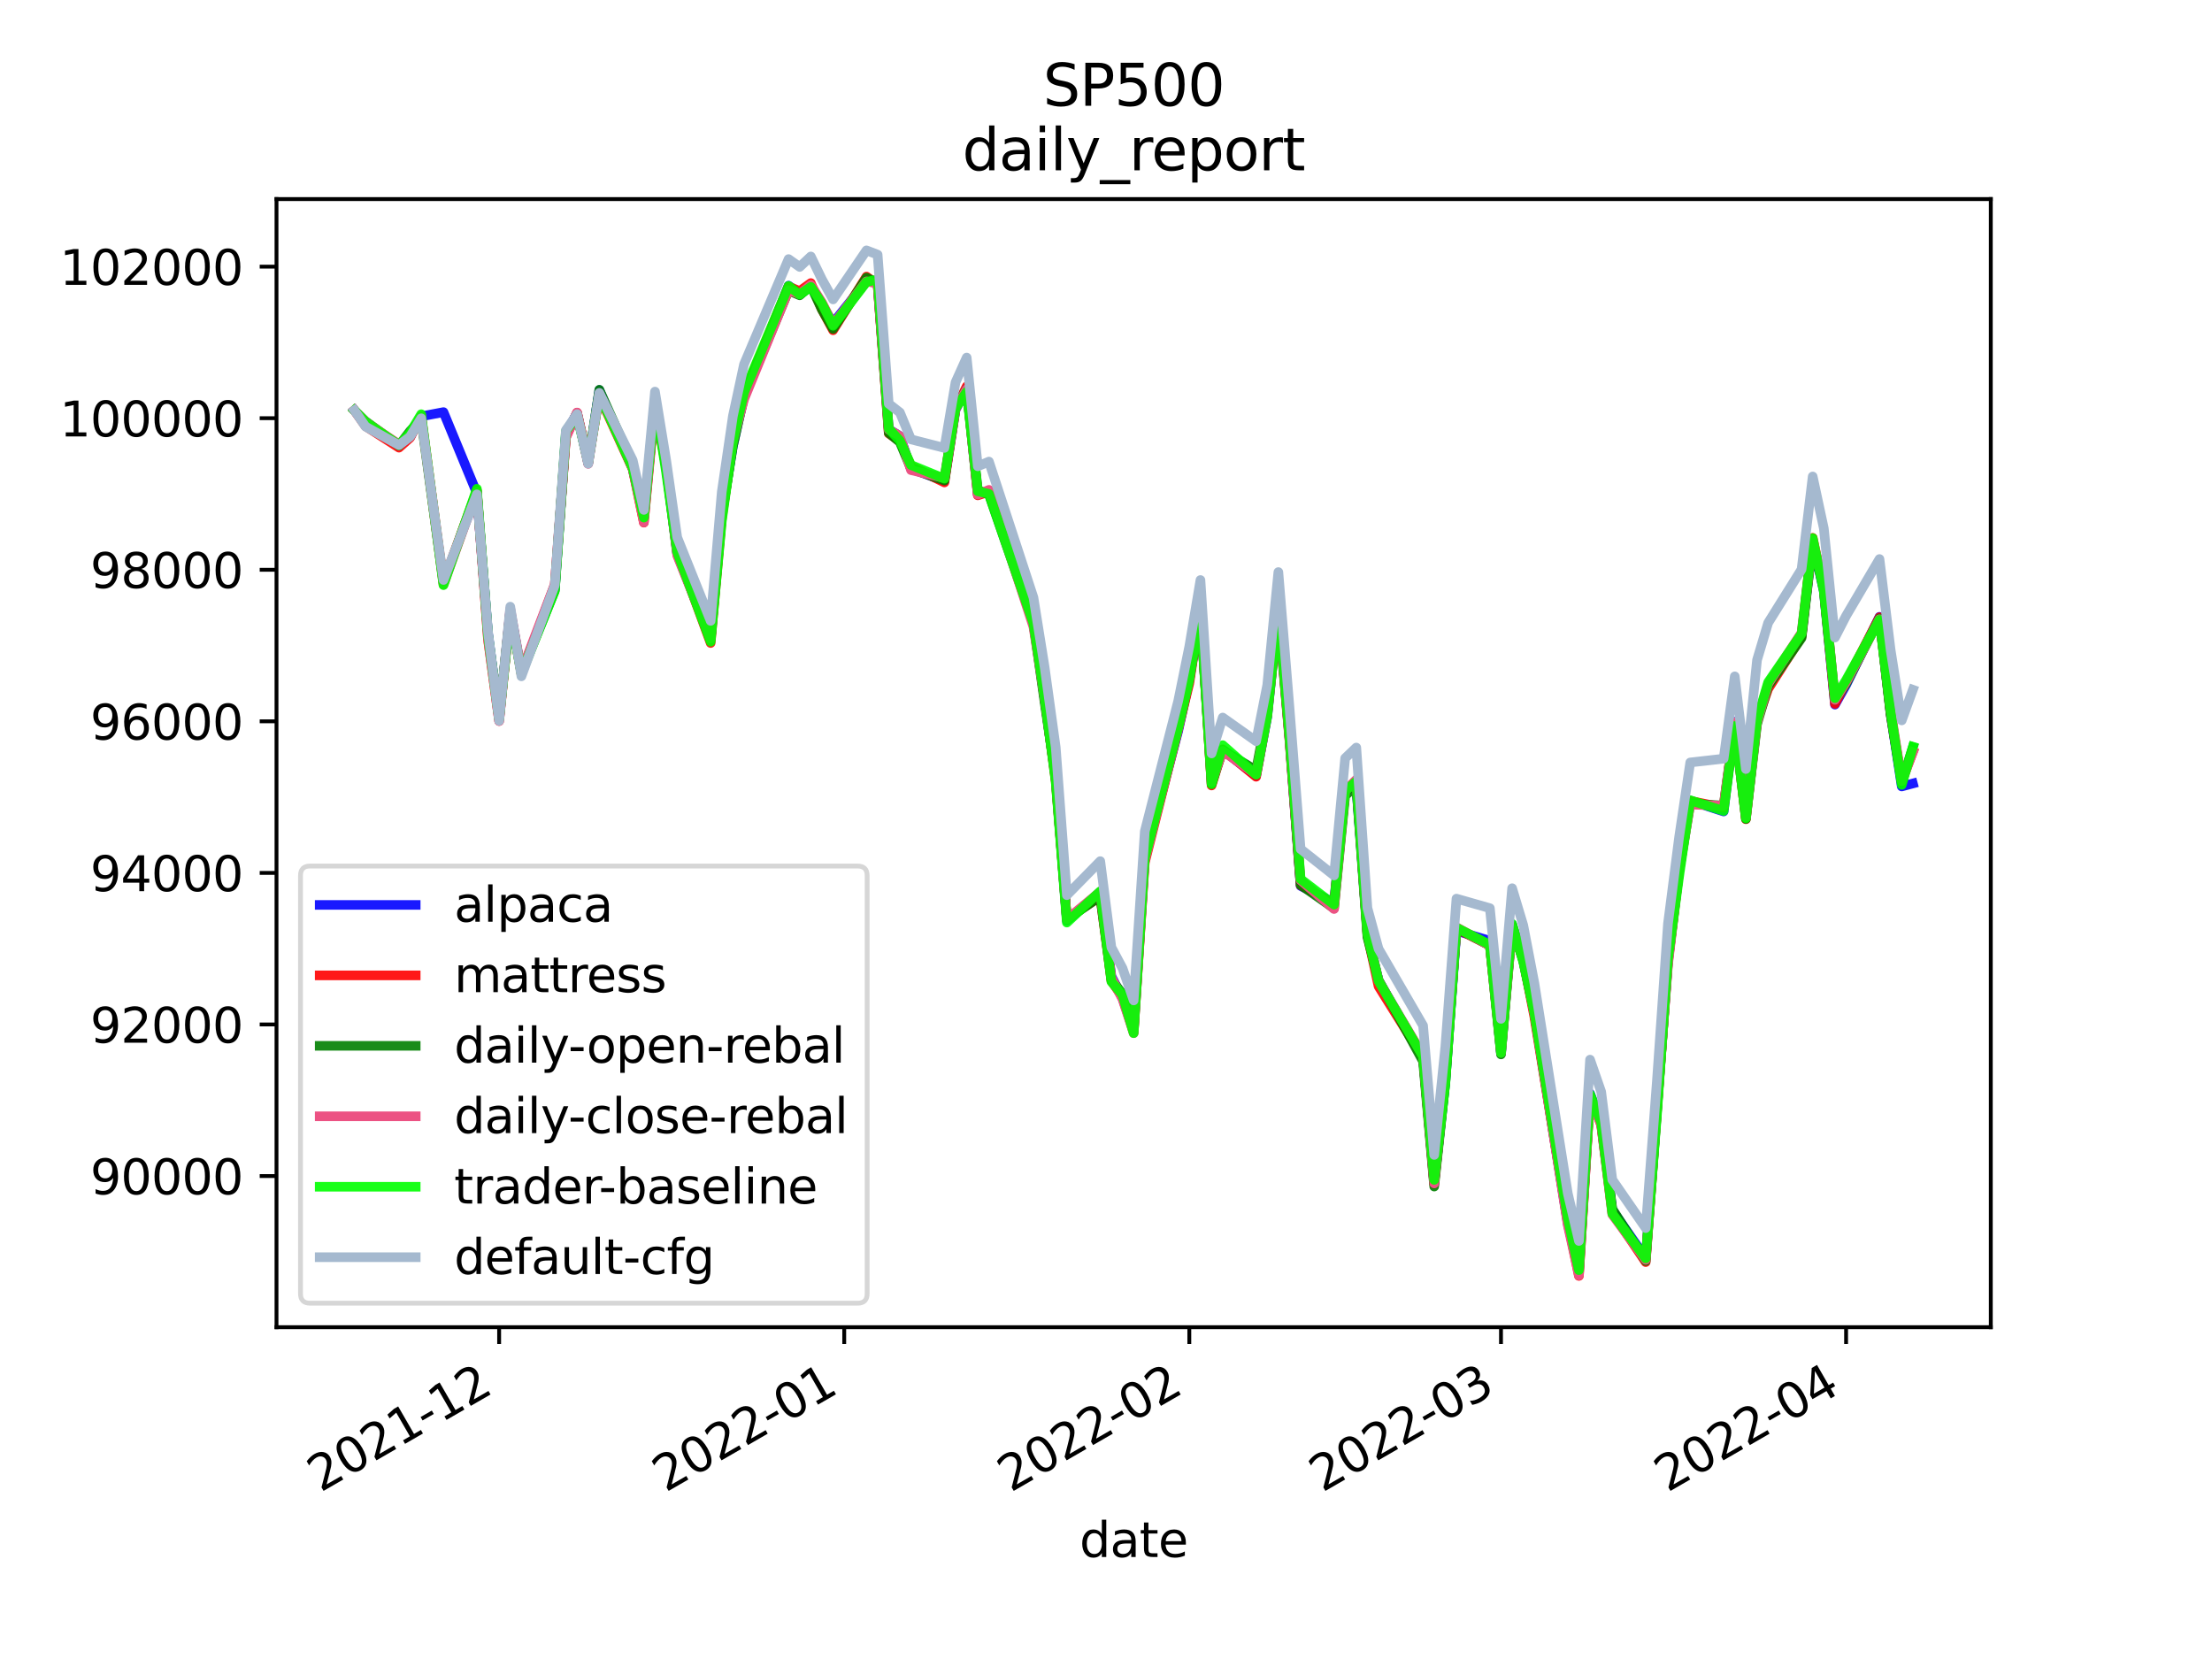 <?xml version="1.0" encoding="utf-8" standalone="no"?>
<!DOCTYPE svg PUBLIC "-//W3C//DTD SVG 1.1//EN"
  "http://www.w3.org/Graphics/SVG/1.1/DTD/svg11.dtd">
<svg height="345.6pt" version="1.1" viewBox="0 0 460.8 345.6" width="460.8pt" xmlns="http://www.w3.org/2000/svg" xmlns:xlink="http://www.w3.org/1999/xlink">
 <defs>
  <style type="text/css">*{stroke-linecap:butt;stroke-linejoin:round;}</style>
 </defs>
 <g id="figure_1">
  <g id="patch_1">
   <path d="M 0 345.6 
L 460.8 345.6 
L 460.8 0 
L 0 0 
z
" style="fill:#ffffff;"/>
  </g>
  <g id="axes_1">
   <g id="patch_2">
    <path d="M 57.6 276.48 
L 414.72 276.48 
L 414.72 41.472 
L 57.6 41.472 
z
" style="fill:#ffffff;"/>
   </g>
   <g id="matplotlib.axis_1">
    <g id="xtick_1">
     <g id="line2d_1">
      <defs>
       <path d="M 0 0 
L 0 3.5 
" id="m5b48dce026" style="stroke:#000000;stroke-width:0.8;"/>
      </defs>
      <g>
       <use style="stroke:#000000;stroke-width:0.8;" x="103.979" xlink:href="#m5b48dce026" y="276.48"/>
      </g>
     </g>
     <g id="text_1">
      <!-- 2021-12 -->
      <g transform="translate(66.754 310.952)rotate(-30)scale(0.1 -0.1)">
       <defs>
        <path d="M 1228 531 
L 3431 531 
L 3431 0 
L 469 0 
L 469 531 
Q 828 903 1448 1529 
Q 2069 2156 2228 2338 
Q 2531 2678 2651 2914 
Q 2772 3150 2772 3378 
Q 2772 3750 2511 3984 
Q 2250 4219 1831 4219 
Q 1534 4219 1204 4116 
Q 875 4013 500 3803 
L 500 4441 
Q 881 4594 1212 4672 
Q 1544 4750 1819 4750 
Q 2544 4750 2975 4387 
Q 3406 4025 3406 3419 
Q 3406 3131 3298 2873 
Q 3191 2616 2906 2266 
Q 2828 2175 2409 1742 
Q 1991 1309 1228 531 
z
" id="DejaVuSans-32" transform="scale(0.016)"/>
        <path d="M 2034 4250 
Q 1547 4250 1301 3770 
Q 1056 3291 1056 2328 
Q 1056 1369 1301 889 
Q 1547 409 2034 409 
Q 2525 409 2770 889 
Q 3016 1369 3016 2328 
Q 3016 3291 2770 3770 
Q 2525 4250 2034 4250 
z
M 2034 4750 
Q 2819 4750 3233 4129 
Q 3647 3509 3647 2328 
Q 3647 1150 3233 529 
Q 2819 -91 2034 -91 
Q 1250 -91 836 529 
Q 422 1150 422 2328 
Q 422 3509 836 4129 
Q 1250 4750 2034 4750 
z
" id="DejaVuSans-30" transform="scale(0.016)"/>
        <path d="M 794 531 
L 1825 531 
L 1825 4091 
L 703 3866 
L 703 4441 
L 1819 4666 
L 2450 4666 
L 2450 531 
L 3481 531 
L 3481 0 
L 794 0 
L 794 531 
z
" id="DejaVuSans-31" transform="scale(0.016)"/>
        <path d="M 313 2009 
L 1997 2009 
L 1997 1497 
L 313 1497 
L 313 2009 
z
" id="DejaVuSans-2d" transform="scale(0.016)"/>
       </defs>
       <use xlink:href="#DejaVuSans-32"/>
       <use x="63.623" xlink:href="#DejaVuSans-30"/>
       <use x="127.246" xlink:href="#DejaVuSans-32"/>
       <use x="190.869" xlink:href="#DejaVuSans-31"/>
       <use x="254.492" xlink:href="#DejaVuSans-2d"/>
       <use x="290.576" xlink:href="#DejaVuSans-31"/>
       <use x="354.199" xlink:href="#DejaVuSans-32"/>
      </g>
     </g>
    </g>
    <g id="xtick_2">
     <g id="line2d_2">
      <g>
       <use style="stroke:#000000;stroke-width:0.8;" x="175.867" xlink:href="#m5b48dce026" y="276.48"/>
      </g>
     </g>
     <g id="text_2">
      <!-- 2022-01 -->
      <g transform="translate(138.642 310.952)rotate(-30)scale(0.1 -0.1)">
       <use xlink:href="#DejaVuSans-32"/>
       <use x="63.623" xlink:href="#DejaVuSans-30"/>
       <use x="127.246" xlink:href="#DejaVuSans-32"/>
       <use x="190.869" xlink:href="#DejaVuSans-32"/>
       <use x="254.492" xlink:href="#DejaVuSans-2d"/>
       <use x="290.576" xlink:href="#DejaVuSans-30"/>
       <use x="354.199" xlink:href="#DejaVuSans-31"/>
      </g>
     </g>
    </g>
    <g id="xtick_3">
     <g id="line2d_3">
      <g>
       <use style="stroke:#000000;stroke-width:0.8;" x="247.755" xlink:href="#m5b48dce026" y="276.48"/>
      </g>
     </g>
     <g id="text_3">
      <!-- 2022-02 -->
      <g transform="translate(210.53 310.952)rotate(-30)scale(0.1 -0.1)">
       <use xlink:href="#DejaVuSans-32"/>
       <use x="63.623" xlink:href="#DejaVuSans-30"/>
       <use x="127.246" xlink:href="#DejaVuSans-32"/>
       <use x="190.869" xlink:href="#DejaVuSans-32"/>
       <use x="254.492" xlink:href="#DejaVuSans-2d"/>
       <use x="290.576" xlink:href="#DejaVuSans-30"/>
       <use x="354.199" xlink:href="#DejaVuSans-32"/>
      </g>
     </g>
    </g>
    <g id="xtick_4">
     <g id="line2d_4">
      <g>
       <use style="stroke:#000000;stroke-width:0.8;" x="312.686" xlink:href="#m5b48dce026" y="276.48"/>
      </g>
     </g>
     <g id="text_4">
      <!-- 2022-03 -->
      <g transform="translate(275.461 310.952)rotate(-30)scale(0.1 -0.1)">
       <defs>
        <path d="M 2597 2516 
Q 3050 2419 3304 2112 
Q 3559 1806 3559 1356 
Q 3559 666 3084 287 
Q 2609 -91 1734 -91 
Q 1441 -91 1130 -33 
Q 819 25 488 141 
L 488 750 
Q 750 597 1062 519 
Q 1375 441 1716 441 
Q 2309 441 2620 675 
Q 2931 909 2931 1356 
Q 2931 1769 2642 2001 
Q 2353 2234 1838 2234 
L 1294 2234 
L 1294 2753 
L 1863 2753 
Q 2328 2753 2575 2939 
Q 2822 3125 2822 3475 
Q 2822 3834 2567 4026 
Q 2313 4219 1838 4219 
Q 1578 4219 1281 4162 
Q 984 4106 628 3988 
L 628 4550 
Q 988 4650 1302 4700 
Q 1616 4750 1894 4750 
Q 2613 4750 3031 4423 
Q 3450 4097 3450 3541 
Q 3450 3153 3228 2886 
Q 3006 2619 2597 2516 
z
" id="DejaVuSans-33" transform="scale(0.016)"/>
       </defs>
       <use xlink:href="#DejaVuSans-32"/>
       <use x="63.623" xlink:href="#DejaVuSans-30"/>
       <use x="127.246" xlink:href="#DejaVuSans-32"/>
       <use x="190.869" xlink:href="#DejaVuSans-32"/>
       <use x="254.492" xlink:href="#DejaVuSans-2d"/>
       <use x="290.576" xlink:href="#DejaVuSans-30"/>
       <use x="354.199" xlink:href="#DejaVuSans-33"/>
      </g>
     </g>
    </g>
    <g id="xtick_5">
     <g id="line2d_5">
      <g>
       <use style="stroke:#000000;stroke-width:0.8;" x="384.574" xlink:href="#m5b48dce026" y="276.48"/>
      </g>
     </g>
     <g id="text_5">
      <!-- 2022-04 -->
      <g transform="translate(347.349 310.952)rotate(-30)scale(0.1 -0.1)">
       <defs>
        <path d="M 2419 4116 
L 825 1625 
L 2419 1625 
L 2419 4116 
z
M 2253 4666 
L 3047 4666 
L 3047 1625 
L 3713 1625 
L 3713 1100 
L 3047 1100 
L 3047 0 
L 2419 0 
L 2419 1100 
L 313 1100 
L 313 1709 
L 2253 4666 
z
" id="DejaVuSans-34" transform="scale(0.016)"/>
       </defs>
       <use xlink:href="#DejaVuSans-32"/>
       <use x="63.623" xlink:href="#DejaVuSans-30"/>
       <use x="127.246" xlink:href="#DejaVuSans-32"/>
       <use x="190.869" xlink:href="#DejaVuSans-32"/>
       <use x="254.492" xlink:href="#DejaVuSans-2d"/>
       <use x="290.576" xlink:href="#DejaVuSans-30"/>
       <use x="354.199" xlink:href="#DejaVuSans-34"/>
      </g>
     </g>
    </g>
    <g id="text_6">
     <!-- date -->
     <g transform="translate(224.885 324.351)scale(0.1 -0.1)">
      <defs>
       <path d="M 2906 2969 
L 2906 4863 
L 3481 4863 
L 3481 0 
L 2906 0 
L 2906 525 
Q 2725 213 2448 61 
Q 2172 -91 1784 -91 
Q 1150 -91 751 415 
Q 353 922 353 1747 
Q 353 2572 751 3078 
Q 1150 3584 1784 3584 
Q 2172 3584 2448 3432 
Q 2725 3281 2906 2969 
z
M 947 1747 
Q 947 1113 1208 752 
Q 1469 391 1925 391 
Q 2381 391 2643 752 
Q 2906 1113 2906 1747 
Q 2906 2381 2643 2742 
Q 2381 3103 1925 3103 
Q 1469 3103 1208 2742 
Q 947 2381 947 1747 
z
" id="DejaVuSans-64" transform="scale(0.016)"/>
       <path d="M 2194 1759 
Q 1497 1759 1228 1600 
Q 959 1441 959 1056 
Q 959 750 1161 570 
Q 1363 391 1709 391 
Q 2188 391 2477 730 
Q 2766 1069 2766 1631 
L 2766 1759 
L 2194 1759 
z
M 3341 1997 
L 3341 0 
L 2766 0 
L 2766 531 
Q 2569 213 2275 61 
Q 1981 -91 1556 -91 
Q 1019 -91 701 211 
Q 384 513 384 1019 
Q 384 1609 779 1909 
Q 1175 2209 1959 2209 
L 2766 2209 
L 2766 2266 
Q 2766 2663 2505 2880 
Q 2244 3097 1772 3097 
Q 1472 3097 1187 3025 
Q 903 2953 641 2809 
L 641 3341 
Q 956 3463 1253 3523 
Q 1550 3584 1831 3584 
Q 2591 3584 2966 3190 
Q 3341 2797 3341 1997 
z
" id="DejaVuSans-61" transform="scale(0.016)"/>
       <path d="M 1172 4494 
L 1172 3500 
L 2356 3500 
L 2356 3053 
L 1172 3053 
L 1172 1153 
Q 1172 725 1289 603 
Q 1406 481 1766 481 
L 2356 481 
L 2356 0 
L 1766 0 
Q 1100 0 847 248 
Q 594 497 594 1153 
L 594 3053 
L 172 3053 
L 172 3500 
L 594 3500 
L 594 4494 
L 1172 4494 
z
" id="DejaVuSans-74" transform="scale(0.016)"/>
       <path d="M 3597 1894 
L 3597 1613 
L 953 1613 
Q 991 1019 1311 708 
Q 1631 397 2203 397 
Q 2534 397 2845 478 
Q 3156 559 3463 722 
L 3463 178 
Q 3153 47 2828 -22 
Q 2503 -91 2169 -91 
Q 1331 -91 842 396 
Q 353 884 353 1716 
Q 353 2575 817 3079 
Q 1281 3584 2069 3584 
Q 2775 3584 3186 3129 
Q 3597 2675 3597 1894 
z
M 3022 2063 
Q 3016 2534 2758 2815 
Q 2500 3097 2075 3097 
Q 1594 3097 1305 2825 
Q 1016 2553 972 2059 
L 3022 2063 
z
" id="DejaVuSans-65" transform="scale(0.016)"/>
      </defs>
      <use xlink:href="#DejaVuSans-64"/>
      <use x="63.477" xlink:href="#DejaVuSans-61"/>
      <use x="124.756" xlink:href="#DejaVuSans-74"/>
      <use x="163.965" xlink:href="#DejaVuSans-65"/>
     </g>
    </g>
   </g>
   <g id="matplotlib.axis_2">
    <g id="ytick_1">
     <g id="line2d_6">
      <defs>
       <path d="M 0 0 
L -3.5 0 
" id="m7927d4602d" style="stroke:#000000;stroke-width:0.8;"/>
      </defs>
      <g>
       <use style="stroke:#000000;stroke-width:0.8;" x="57.6" xlink:href="#m7927d4602d" y="244.99"/>
      </g>
     </g>
     <g id="text_7">
      <!-- 90000 -->
      <g transform="translate(18.788 248.79)scale(0.1 -0.1)">
       <defs>
        <path d="M 703 97 
L 703 672 
Q 941 559 1184 500 
Q 1428 441 1663 441 
Q 2288 441 2617 861 
Q 2947 1281 2994 2138 
Q 2813 1869 2534 1725 
Q 2256 1581 1919 1581 
Q 1219 1581 811 2004 
Q 403 2428 403 3163 
Q 403 3881 828 4315 
Q 1253 4750 1959 4750 
Q 2769 4750 3195 4129 
Q 3622 3509 3622 2328 
Q 3622 1225 3098 567 
Q 2575 -91 1691 -91 
Q 1453 -91 1209 -44 
Q 966 3 703 97 
z
M 1959 2075 
Q 2384 2075 2632 2365 
Q 2881 2656 2881 3163 
Q 2881 3666 2632 3958 
Q 2384 4250 1959 4250 
Q 1534 4250 1286 3958 
Q 1038 3666 1038 3163 
Q 1038 2656 1286 2365 
Q 1534 2075 1959 2075 
z
" id="DejaVuSans-39" transform="scale(0.016)"/>
       </defs>
       <use xlink:href="#DejaVuSans-39"/>
       <use x="63.623" xlink:href="#DejaVuSans-30"/>
       <use x="127.246" xlink:href="#DejaVuSans-30"/>
       <use x="190.869" xlink:href="#DejaVuSans-30"/>
       <use x="254.492" xlink:href="#DejaVuSans-30"/>
      </g>
     </g>
    </g>
    <g id="ytick_2">
     <g id="line2d_7">
      <g>
       <use style="stroke:#000000;stroke-width:0.8;" x="57.6" xlink:href="#m7927d4602d" y="213.416"/>
      </g>
     </g>
     <g id="text_8">
      <!-- 92000 -->
      <g transform="translate(18.788 217.215)scale(0.1 -0.1)">
       <use xlink:href="#DejaVuSans-39"/>
       <use x="63.623" xlink:href="#DejaVuSans-32"/>
       <use x="127.246" xlink:href="#DejaVuSans-30"/>
       <use x="190.869" xlink:href="#DejaVuSans-30"/>
       <use x="254.492" xlink:href="#DejaVuSans-30"/>
      </g>
     </g>
    </g>
    <g id="ytick_3">
     <g id="line2d_8">
      <g>
       <use style="stroke:#000000;stroke-width:0.8;" x="57.6" xlink:href="#m7927d4602d" y="181.842"/>
      </g>
     </g>
     <g id="text_9">
      <!-- 94000 -->
      <g transform="translate(18.788 185.641)scale(0.1 -0.1)">
       <use xlink:href="#DejaVuSans-39"/>
       <use x="63.623" xlink:href="#DejaVuSans-34"/>
       <use x="127.246" xlink:href="#DejaVuSans-30"/>
       <use x="190.869" xlink:href="#DejaVuSans-30"/>
       <use x="254.492" xlink:href="#DejaVuSans-30"/>
      </g>
     </g>
    </g>
    <g id="ytick_4">
     <g id="line2d_9">
      <g>
       <use style="stroke:#000000;stroke-width:0.8;" x="57.6" xlink:href="#m7927d4602d" y="150.268"/>
      </g>
     </g>
     <g id="text_10">
      <!-- 96000 -->
      <g transform="translate(18.788 154.067)scale(0.1 -0.1)">
       <defs>
        <path d="M 2113 2584 
Q 1688 2584 1439 2293 
Q 1191 2003 1191 1497 
Q 1191 994 1439 701 
Q 1688 409 2113 409 
Q 2538 409 2786 701 
Q 3034 994 3034 1497 
Q 3034 2003 2786 2293 
Q 2538 2584 2113 2584 
z
M 3366 4563 
L 3366 3988 
Q 3128 4100 2886 4159 
Q 2644 4219 2406 4219 
Q 1781 4219 1451 3797 
Q 1122 3375 1075 2522 
Q 1259 2794 1537 2939 
Q 1816 3084 2150 3084 
Q 2853 3084 3261 2657 
Q 3669 2231 3669 1497 
Q 3669 778 3244 343 
Q 2819 -91 2113 -91 
Q 1303 -91 875 529 
Q 447 1150 447 2328 
Q 447 3434 972 4092 
Q 1497 4750 2381 4750 
Q 2619 4750 2861 4703 
Q 3103 4656 3366 4563 
z
" id="DejaVuSans-36" transform="scale(0.016)"/>
       </defs>
       <use xlink:href="#DejaVuSans-39"/>
       <use x="63.623" xlink:href="#DejaVuSans-36"/>
       <use x="127.246" xlink:href="#DejaVuSans-30"/>
       <use x="190.869" xlink:href="#DejaVuSans-30"/>
       <use x="254.492" xlink:href="#DejaVuSans-30"/>
      </g>
     </g>
    </g>
    <g id="ytick_5">
     <g id="line2d_10">
      <g>
       <use style="stroke:#000000;stroke-width:0.8;" x="57.6" xlink:href="#m7927d4602d" y="118.693"/>
      </g>
     </g>
     <g id="text_11">
      <!-- 98000 -->
      <g transform="translate(18.788 122.493)scale(0.1 -0.1)">
       <defs>
        <path d="M 2034 2216 
Q 1584 2216 1326 1975 
Q 1069 1734 1069 1313 
Q 1069 891 1326 650 
Q 1584 409 2034 409 
Q 2484 409 2743 651 
Q 3003 894 3003 1313 
Q 3003 1734 2745 1975 
Q 2488 2216 2034 2216 
z
M 1403 2484 
Q 997 2584 770 2862 
Q 544 3141 544 3541 
Q 544 4100 942 4425 
Q 1341 4750 2034 4750 
Q 2731 4750 3128 4425 
Q 3525 4100 3525 3541 
Q 3525 3141 3298 2862 
Q 3072 2584 2669 2484 
Q 3125 2378 3379 2068 
Q 3634 1759 3634 1313 
Q 3634 634 3220 271 
Q 2806 -91 2034 -91 
Q 1263 -91 848 271 
Q 434 634 434 1313 
Q 434 1759 690 2068 
Q 947 2378 1403 2484 
z
M 1172 3481 
Q 1172 3119 1398 2916 
Q 1625 2713 2034 2713 
Q 2441 2713 2670 2916 
Q 2900 3119 2900 3481 
Q 2900 3844 2670 4047 
Q 2441 4250 2034 4250 
Q 1625 4250 1398 4047 
Q 1172 3844 1172 3481 
z
" id="DejaVuSans-38" transform="scale(0.016)"/>
       </defs>
       <use xlink:href="#DejaVuSans-39"/>
       <use x="63.623" xlink:href="#DejaVuSans-38"/>
       <use x="127.246" xlink:href="#DejaVuSans-30"/>
       <use x="190.869" xlink:href="#DejaVuSans-30"/>
       <use x="254.492" xlink:href="#DejaVuSans-30"/>
      </g>
     </g>
    </g>
    <g id="ytick_6">
     <g id="line2d_11">
      <g>
       <use style="stroke:#000000;stroke-width:0.8;" x="57.6" xlink:href="#m7927d4602d" y="87.119"/>
      </g>
     </g>
     <g id="text_12">
      <!-- 100000 -->
      <g transform="translate(12.425 90.919)scale(0.1 -0.1)">
       <use xlink:href="#DejaVuSans-31"/>
       <use x="63.623" xlink:href="#DejaVuSans-30"/>
       <use x="127.246" xlink:href="#DejaVuSans-30"/>
       <use x="190.869" xlink:href="#DejaVuSans-30"/>
       <use x="254.492" xlink:href="#DejaVuSans-30"/>
       <use x="318.115" xlink:href="#DejaVuSans-30"/>
      </g>
     </g>
    </g>
    <g id="ytick_7">
     <g id="line2d_12">
      <g>
       <use style="stroke:#000000;stroke-width:0.8;" x="57.6" xlink:href="#m7927d4602d" y="55.545"/>
      </g>
     </g>
     <g id="text_13">
      <!-- 102000 -->
      <g transform="translate(12.425 59.344)scale(0.1 -0.1)">
       <use xlink:href="#DejaVuSans-31"/>
       <use x="63.623" xlink:href="#DejaVuSans-30"/>
       <use x="127.246" xlink:href="#DejaVuSans-32"/>
       <use x="190.869" xlink:href="#DejaVuSans-30"/>
       <use x="254.492" xlink:href="#DejaVuSans-30"/>
       <use x="318.115" xlink:href="#DejaVuSans-30"/>
      </g>
     </g>
    </g>
   </g>
   <g id="line2d_13">
    <path clip-path="url(#p5544908db2)" d="M 73.833 85.489 
L 76.152 88.294 
L 83.109 92.821 
L 85.428 91.028 
L 87.746 86.733 
L 92.384 85.853 
L 99.341 102.729 
L 101.66 131.876 
L 103.979 149.805 
L 106.298 127.232 
L 108.617 140.005 
L 115.574 122.814 
L 117.893 90.256 
L 120.212 86.079 
L 122.531 96.463 
L 124.85 81.251 
L 131.807 97.659 
L 134.126 107.746 
L 136.445 83.172 
L 138.764 97.501 
L 141.083 115.429 
L 148.039 133.147 
L 150.358 107.283 
L 152.677 92.885 
L 154.996 82.561 
L 164.272 59.506 
L 166.591 61.183 
L 168.91 59.511 
L 171.229 63.622 
L 173.548 67.285 
L 180.505 58.608 
L 182.824 58.88 
L 185.143 89.433 
L 187.462 90.84 
L 189.781 97.646 
L 196.738 100.199 
L 199.057 85.342 
L 201.376 80.877 
L 203.695 103.032 
L 206.014 102.187 
L 215.289 129.807 
L 217.608 145.583 
L 219.927 162.283 
L 222.246 191.784 
L 229.203 186.001 
L 231.522 203.391 
L 233.841 207.93 
L 236.16 214.787 
L 238.479 178.668 
L 245.436 152.27 
L 247.755 141.727 
L 250.074 127.561 
L 252.393 162.35 
L 254.712 156.226 
L 261.669 161.624 
L 263.988 149.336 
L 266.306 127.136 
L 268.625 154.045 
L 270.944 184.549 
L 277.901 188.063 
L 280.22 164.574 
L 282.539 163.718 
L 284.858 194.283 
L 287.177 204.267 
L 296.453 220.224 
L 298.772 246.443 
L 301.091 225.384 
L 303.41 193.893 
L 310.367 195.98 
L 312.686 219.433 
L 315.005 192.586 
L 317.324 200.117 
L 319.643 211.138 
L 326.599 254.927 
L 328.918 264.621 
L 331.237 227.799 
L 333.556 234.119 
L 335.875 252.11 
L 342.832 262.064 
L 345.151 231.322 
L 347.47 200.315 
L 349.789 181.241 
L 352.108 166.776 
L 359.065 169.041 
L 361.384 150.352 
L 363.703 169.247 
L 366.022 149.997 
L 368.341 142.783 
L 375.298 132.416 
L 377.617 112.918 
L 379.936 123.135 
L 382.255 146.782 
L 384.574 142.681 
L 391.53 128.5 
L 393.849 148.702 
L 396.168 163.829 
L 398.487 163.211 
" style="fill:none;stroke:#0000ff;stroke-linecap:square;stroke-opacity:0.9;stroke-width:2;"/>
   </g>
   <g id="line2d_14">
    <path clip-path="url(#p5544908db2)" d="M 73.833 85.489 
L 76.152 88.776 
L 83.109 93.252 
L 85.428 91.199 
L 87.746 86.626 
L 92.384 121.269 
L 99.341 102.185 
L 101.66 133.228 
L 103.979 150.184 
L 106.298 127.429 
L 108.617 140.395 
L 115.574 121.777 
L 117.893 90.993 
L 120.212 85.978 
L 122.531 96.019 
L 124.85 82.457 
L 131.807 97.724 
L 134.126 108.873 
L 136.445 84.381 
L 138.764 97.362 
L 141.083 114.943 
L 148.039 133.947 
L 150.358 108.056 
L 152.677 92.037 
L 154.996 82.145 
L 164.272 59.695 
L 166.591 60.636 
L 168.91 58.972 
L 171.229 64.477 
L 173.548 68.798 
L 180.505 57.613 
L 182.824 59.276 
L 185.143 90.301 
L 187.462 91.89 
L 189.781 97.094 
L 196.738 100.502 
L 199.057 85.223 
L 201.376 80.487 
L 203.695 103.19 
L 206.014 102.438 
L 215.289 129.382 
L 217.608 145.381 
L 219.927 162.75 
L 222.246 191.385 
L 229.203 186.746 
L 231.522 204.311 
L 233.841 207.742 
L 236.16 215.028 
L 238.479 179.706 
L 245.436 151.881 
L 247.755 142.354 
L 250.074 126.95 
L 252.393 163.627 
L 254.712 156.094 
L 261.669 161.806 
L 263.988 148.917 
L 266.306 127.335 
L 268.625 154.355 
L 270.944 184.401 
L 277.901 188.401 
L 280.22 164.874 
L 282.539 162.691 
L 284.858 194.804 
L 287.177 205.471 
L 296.453 220.316 
L 298.772 246.71 
L 301.091 224.623 
L 303.41 193.454 
L 310.367 196.966 
L 312.686 218.728 
L 315.005 192.852 
L 317.324 200.011 
L 319.643 211.858 
L 326.599 254.503 
L 328.918 265.798 
L 331.237 228.329 
L 333.556 234.334 
L 335.875 252.635 
L 342.832 262.914 
L 345.151 231.623 
L 347.47 200.542 
L 349.789 181.362 
L 352.108 166.841 
L 359.065 168.251 
L 361.384 150.885 
L 363.703 170.657 
L 366.022 150.135 
L 368.341 143.502 
L 375.298 132.616 
L 377.617 112.045 
L 379.936 122.865 
L 382.255 146.63 
L 384.574 142.093 
L 391.53 128.59 
L 393.849 148.694 
L 396.168 162.837 
L 398.487 156.627 
" style="fill:none;stroke:#ff0000;stroke-linecap:square;stroke-opacity:0.9;stroke-width:2;"/>
   </g>
   <g id="line2d_15">
    <path clip-path="url(#p5544908db2)" d="M 73.833 85.489 
L 76.152 87.757 
L 83.109 92.817 
L 85.428 89.798 
L 87.746 87.342 
L 92.384 121.481 
L 99.341 102.292 
L 101.66 132.068 
L 103.979 149.396 
L 106.298 127.386 
L 108.617 140.216 
L 115.574 123.068 
L 117.893 90.549 
L 120.212 86.097 
L 122.531 96.501 
L 124.85 81.198 
L 131.807 96.653 
L 134.126 108.022 
L 136.445 83.907 
L 138.764 97.019 
L 141.083 115.347 
L 148.039 133.107 
L 150.358 107.401 
L 152.677 92.893 
L 154.996 82.699 
L 164.272 60.543 
L 166.591 61.511 
L 168.91 59.544 
L 171.229 64.519 
L 173.548 68.522 
L 180.505 57.84 
L 182.824 59.021 
L 185.143 90.181 
L 187.462 92.107 
L 189.781 97.643 
L 196.738 100.086 
L 199.057 84.746 
L 201.376 81.044 
L 203.695 102.101 
L 206.014 102.998 
L 215.289 129.895 
L 217.608 146.286 
L 219.927 162.038 
L 222.246 191.504 
L 229.203 186.742 
L 231.522 204.079 
L 233.841 207.041 
L 236.16 214.446 
L 238.479 178.296 
L 245.436 151.424 
L 247.755 141.04 
L 250.074 127.601 
L 252.393 163.314 
L 254.712 156.273 
L 261.669 160.487 
L 263.988 148.159 
L 266.306 126.24 
L 268.625 153.631 
L 270.944 184.344 
L 277.901 189.235 
L 280.22 165.743 
L 282.539 163.68 
L 284.858 195.237 
L 287.177 204.147 
L 296.453 221.097 
L 298.772 247.181 
L 301.091 225.489 
L 303.41 193.294 
L 310.367 196.984 
L 312.686 219.653 
L 315.005 193.226 
L 317.324 200.093 
L 319.643 211.095 
L 326.599 254.429 
L 328.918 265.051 
L 331.237 228.289 
L 333.556 233.493 
L 335.875 251.852 
L 342.832 262.664 
L 345.151 231.861 
L 347.47 200.045 
L 349.789 181.504 
L 352.108 167.438 
L 359.065 167.82 
L 361.384 151.036 
L 363.703 170.594 
L 366.022 150.878 
L 368.341 142.897 
L 375.298 132.905 
L 377.617 113.001 
L 379.936 122.663 
L 382.255 145.787 
L 384.574 142.444 
L 391.53 128.846 
L 393.849 148.838 
L 396.168 163.023 
L 398.487 155.643 
" style="fill:none;stroke:#008000;stroke-linecap:square;stroke-opacity:0.9;stroke-width:2;"/>
   </g>
   <g id="line2d_16">
    <path clip-path="url(#p5544908db2)" d="M 73.833 85.489 
L 76.152 87.911 
L 83.109 92.561 
L 85.428 90.687 
L 87.746 86.667 
L 92.384 121.808 
L 99.341 102.442 
L 101.66 132.979 
L 103.979 150.218 
L 106.298 126.87 
L 108.617 139.922 
L 115.574 121.719 
L 117.893 91.194 
L 120.212 85.937 
L 122.531 96.624 
L 124.85 82.089 
L 131.807 97.553 
L 134.126 108.819 
L 136.445 83.23 
L 138.764 97.052 
L 141.083 115.732 
L 148.039 133.085 
L 150.358 107.302 
L 152.677 91.766 
L 154.996 83.192 
L 164.272 60.473 
L 166.591 61.263 
L 168.91 59.346 
L 171.229 63.025 
L 173.548 67.619 
L 180.505 58.616 
L 182.824 59.057 
L 185.143 89.481 
L 187.462 90.845 
L 189.781 97.934 
L 196.738 99.579 
L 199.057 85.134 
L 201.376 81.058 
L 203.695 103.041 
L 206.014 102.05 
L 215.289 130.61 
L 217.608 145.407 
L 219.927 162.386 
L 222.246 191.518 
L 229.203 185.758 
L 231.522 203.665 
L 233.841 208.112 
L 236.16 215.228 
L 238.479 179.203 
L 245.436 151.686 
L 247.755 141.193 
L 250.074 126.665 
L 252.393 162.937 
L 254.712 156.443 
L 261.669 161.314 
L 263.988 148.924 
L 266.306 126.44 
L 268.625 153.902 
L 270.944 183.369 
L 277.901 189.358 
L 280.22 164.76 
L 282.539 162.414 
L 284.858 194.308 
L 287.177 204.35 
L 296.453 219.924 
L 298.772 246.545 
L 301.091 224.339 
L 303.41 193.162 
L 310.367 196.993 
L 312.686 219.319 
L 315.005 193.29 
L 317.324 199.886 
L 319.643 211.186 
L 326.599 255.216 
L 328.918 265.696 
L 331.237 228.704 
L 333.556 234.299 
L 335.875 253.004 
L 342.832 262.45 
L 345.151 231.232 
L 347.47 201.007 
L 349.789 181.48 
L 352.108 167.574 
L 359.065 167.885 
L 361.384 150.454 
L 363.703 170.233 
L 366.022 150.493 
L 368.341 142.456 
L 375.298 131.809 
L 377.617 112.554 
L 379.936 122.234 
L 382.255 145.79 
L 384.574 142.112 
L 391.53 128.999 
L 393.849 147.879 
L 396.168 162.702 
L 398.487 156.693 
" style="fill:none;stroke:#ec5283;stroke-linecap:square;stroke-width:2;"/>
   </g>
   <g id="line2d_17">
    <path clip-path="url(#p5544908db2)" d="M 73.833 85.489 
L 76.152 87.872 
L 83.109 92.735 
L 85.428 90.155 
L 87.746 86.287 
L 92.384 121.885 
L 99.341 101.825 
L 101.66 132.333 
L 103.979 149.807 
L 106.298 127.632 
L 108.617 140.356 
L 115.574 123.066 
L 117.893 89.789 
L 120.212 86.587 
L 122.531 96.213 
L 124.85 82.219 
L 131.807 97.554 
L 134.126 107.827 
L 136.445 83.303 
L 138.764 98.397 
L 141.083 115.009 
L 148.039 133.681 
L 150.358 108.61 
L 152.677 92.018 
L 154.996 81.726 
L 164.272 59.564 
L 166.591 61.346 
L 168.91 59.767 
L 171.229 63.271 
L 173.548 67.863 
L 180.505 58.732 
L 182.824 58.201 
L 185.143 89.306 
L 187.462 91.814 
L 189.781 96.872 
L 196.738 99.721 
L 199.057 85.052 
L 201.376 81.634 
L 203.695 102.342 
L 206.014 102.891 
L 215.289 129.837 
L 217.608 145.269 
L 219.927 162.892 
L 222.246 192.188 
L 229.203 185.673 
L 231.522 204.5 
L 233.841 207.221 
L 236.16 215.221 
L 238.479 178.802 
L 245.436 151.649 
L 247.755 141.601 
L 250.074 127.15 
L 252.393 163.362 
L 254.712 155.232 
L 261.669 161.384 
L 263.988 149.239 
L 266.306 126.951 
L 268.625 153.702 
L 270.944 183.128 
L 277.901 188.446 
L 280.22 164.753 
L 282.539 162.793 
L 284.858 194.569 
L 287.177 204.36 
L 296.453 220.142 
L 298.772 245.795 
L 301.091 225.694 
L 303.41 193.265 
L 310.367 196.821 
L 312.686 219.358 
L 315.005 192.446 
L 317.324 200.399 
L 319.643 211.022 
L 326.599 253.741 
L 328.918 264.598 
L 331.237 227.936 
L 333.556 233.789 
L 335.875 252.792 
L 342.832 262.149 
L 345.151 232.453 
L 347.47 199.744 
L 349.789 182.572 
L 352.108 166.704 
L 359.065 168.936 
L 361.384 151.236 
L 363.703 170.457 
L 366.022 150.023 
L 368.341 142.112 
L 375.298 132.033 
L 377.617 112.103 
L 379.936 123.237 
L 382.255 145.448 
L 384.574 141.658 
L 391.53 129.118 
L 393.849 148.183 
L 396.168 163.5 
L 398.487 155.565 
" style="fill:none;stroke:#00ff00;stroke-linecap:square;stroke-opacity:0.9;stroke-width:2;"/>
   </g>
   <g id="line2d_18">
    <path clip-path="url(#p5544908db2)" d="M 73.833 85.489 
L 76.152 88.867 
L 83.109 92.729 
L 85.428 90.965 
L 87.746 87.14 
L 92.384 120.815 
L 99.341 102.985 
L 101.66 131.609 
L 103.979 150.157 
L 106.298 126.379 
L 108.617 140.894 
L 115.574 121.907 
L 117.893 89.61 
L 120.212 86.272 
L 122.531 96.6 
L 124.85 81.842 
L 131.807 95.881 
L 134.126 106.217 
L 136.445 81.577 
L 138.764 95.795 
L 141.083 111.962 
L 148.039 129.336 
L 150.358 102.474 
L 152.677 86.663 
L 154.996 75.885 
L 164.272 53.972 
L 166.591 55.609 
L 168.91 53.424 
L 171.229 58.213 
L 173.548 62.372 
L 180.505 52.154 
L 182.824 53.048 
L 185.143 84.111 
L 187.462 85.922 
L 189.781 91.533 
L 196.738 93.304 
L 199.057 79.64 
L 201.376 74.489 
L 203.695 97.141 
L 206.014 96.156 
L 215.289 124.485 
L 217.608 138.927 
L 219.927 155.667 
L 222.246 186.478 
L 229.203 179.388 
L 231.522 197.349 
L 233.841 201.695 
L 236.16 208.406 
L 238.479 173.188 
L 245.436 146.042 
L 247.755 134.648 
L 250.074 120.83 
L 252.393 156.955 
L 254.712 149.476 
L 261.669 154.407 
L 263.988 142.721 
L 266.306 119.174 
L 268.625 147.428 
L 270.944 176.879 
L 277.901 182.372 
L 280.22 157.948 
L 282.539 155.73 
L 284.858 189.152 
L 287.177 197.667 
L 296.453 213.648 
L 298.772 240.591 
L 301.091 218.035 
L 303.41 187.203 
L 310.367 189.19 
L 312.686 212.244 
L 315.005 185.033 
L 317.324 192.759 
L 319.643 204.832 
L 326.599 248.604 
L 328.918 258.513 
L 331.237 220.744 
L 333.556 227.433 
L 335.875 245.763 
L 342.832 255.831 
L 345.151 225.413 
L 347.47 192.421 
L 349.789 174.399 
L 352.108 158.835 
L 359.065 158.044 
L 361.384 140.897 
L 363.703 160.202 
L 366.022 137.496 
L 368.341 129.743 
L 375.298 118.61 
L 377.617 99.259 
L 379.936 110.077 
L 382.255 132.811 
L 384.574 128.291 
L 391.53 116.459 
L 393.849 135.378 
L 396.168 150.071 
L 398.487 143.686 
" style="fill:none;stroke:#a5b9cf;stroke-linecap:square;stroke-width:2;"/>
   </g>
   <g id="patch_3">
    <path d="M 57.6 276.48 
L 57.6 41.472 
" style="fill:none;stroke:#000000;stroke-linecap:square;stroke-linejoin:miter;stroke-width:0.8;"/>
   </g>
   <g id="patch_4">
    <path d="M 414.72 276.48 
L 414.72 41.472 
" style="fill:none;stroke:#000000;stroke-linecap:square;stroke-linejoin:miter;stroke-width:0.8;"/>
   </g>
   <g id="patch_5">
    <path d="M 57.6 276.48 
L 414.72 276.48 
" style="fill:none;stroke:#000000;stroke-linecap:square;stroke-linejoin:miter;stroke-width:0.8;"/>
   </g>
   <g id="patch_6">
    <path d="M 57.6 41.472 
L 414.72 41.472 
" style="fill:none;stroke:#000000;stroke-linecap:square;stroke-linejoin:miter;stroke-width:0.8;"/>
   </g>
   <g id="text_14">
    <!-- SP500 -->
    <g transform="translate(217.281 22.035)scale(0.12 -0.12)">
     <defs>
      <path d="M 3425 4513 
L 3425 3897 
Q 3066 4069 2747 4153 
Q 2428 4238 2131 4238 
Q 1616 4238 1336 4038 
Q 1056 3838 1056 3469 
Q 1056 3159 1242 3001 
Q 1428 2844 1947 2747 
L 2328 2669 
Q 3034 2534 3370 2195 
Q 3706 1856 3706 1288 
Q 3706 609 3251 259 
Q 2797 -91 1919 -91 
Q 1588 -91 1214 -16 
Q 841 59 441 206 
L 441 856 
Q 825 641 1194 531 
Q 1563 422 1919 422 
Q 2459 422 2753 634 
Q 3047 847 3047 1241 
Q 3047 1584 2836 1778 
Q 2625 1972 2144 2069 
L 1759 2144 
Q 1053 2284 737 2584 
Q 422 2884 422 3419 
Q 422 4038 858 4394 
Q 1294 4750 2059 4750 
Q 2388 4750 2728 4690 
Q 3069 4631 3425 4513 
z
" id="DejaVuSans-53" transform="scale(0.016)"/>
      <path d="M 1259 4147 
L 1259 2394 
L 2053 2394 
Q 2494 2394 2734 2622 
Q 2975 2850 2975 3272 
Q 2975 3691 2734 3919 
Q 2494 4147 2053 4147 
L 1259 4147 
z
M 628 4666 
L 2053 4666 
Q 2838 4666 3239 4311 
Q 3641 3956 3641 3272 
Q 3641 2581 3239 2228 
Q 2838 1875 2053 1875 
L 1259 1875 
L 1259 0 
L 628 0 
L 628 4666 
z
" id="DejaVuSans-50" transform="scale(0.016)"/>
      <path d="M 691 4666 
L 3169 4666 
L 3169 4134 
L 1269 4134 
L 1269 2991 
Q 1406 3038 1543 3061 
Q 1681 3084 1819 3084 
Q 2600 3084 3056 2656 
Q 3513 2228 3513 1497 
Q 3513 744 3044 326 
Q 2575 -91 1722 -91 
Q 1428 -91 1123 -41 
Q 819 9 494 109 
L 494 744 
Q 775 591 1075 516 
Q 1375 441 1709 441 
Q 2250 441 2565 725 
Q 2881 1009 2881 1497 
Q 2881 1984 2565 2268 
Q 2250 2553 1709 2553 
Q 1456 2553 1204 2497 
Q 953 2441 691 2322 
L 691 4666 
z
" id="DejaVuSans-35" transform="scale(0.016)"/>
     </defs>
     <use xlink:href="#DejaVuSans-53"/>
     <use x="63.477" xlink:href="#DejaVuSans-50"/>
     <use x="123.779" xlink:href="#DejaVuSans-35"/>
     <use x="187.402" xlink:href="#DejaVuSans-30"/>
     <use x="251.025" xlink:href="#DejaVuSans-30"/>
    </g>
    <!-- daily_report -->
    <g transform="translate(200.467 35.472)scale(0.12 -0.12)">
     <defs>
      <path d="M 603 3500 
L 1178 3500 
L 1178 0 
L 603 0 
L 603 3500 
z
M 603 4863 
L 1178 4863 
L 1178 4134 
L 603 4134 
L 603 4863 
z
" id="DejaVuSans-69" transform="scale(0.016)"/>
      <path d="M 603 4863 
L 1178 4863 
L 1178 0 
L 603 0 
L 603 4863 
z
" id="DejaVuSans-6c" transform="scale(0.016)"/>
      <path d="M 2059 -325 
Q 1816 -950 1584 -1140 
Q 1353 -1331 966 -1331 
L 506 -1331 
L 506 -850 
L 844 -850 
Q 1081 -850 1212 -737 
Q 1344 -625 1503 -206 
L 1606 56 
L 191 3500 
L 800 3500 
L 1894 763 
L 2988 3500 
L 3597 3500 
L 2059 -325 
z
" id="DejaVuSans-79" transform="scale(0.016)"/>
      <path d="M 3263 -1063 
L 3263 -1509 
L -63 -1509 
L -63 -1063 
L 3263 -1063 
z
" id="DejaVuSans-5f" transform="scale(0.016)"/>
      <path d="M 2631 2963 
Q 2534 3019 2420 3045 
Q 2306 3072 2169 3072 
Q 1681 3072 1420 2755 
Q 1159 2438 1159 1844 
L 1159 0 
L 581 0 
L 581 3500 
L 1159 3500 
L 1159 2956 
Q 1341 3275 1631 3429 
Q 1922 3584 2338 3584 
Q 2397 3584 2469 3576 
Q 2541 3569 2628 3553 
L 2631 2963 
z
" id="DejaVuSans-72" transform="scale(0.016)"/>
      <path d="M 1159 525 
L 1159 -1331 
L 581 -1331 
L 581 3500 
L 1159 3500 
L 1159 2969 
Q 1341 3281 1617 3432 
Q 1894 3584 2278 3584 
Q 2916 3584 3314 3078 
Q 3713 2572 3713 1747 
Q 3713 922 3314 415 
Q 2916 -91 2278 -91 
Q 1894 -91 1617 61 
Q 1341 213 1159 525 
z
M 3116 1747 
Q 3116 2381 2855 2742 
Q 2594 3103 2138 3103 
Q 1681 3103 1420 2742 
Q 1159 2381 1159 1747 
Q 1159 1113 1420 752 
Q 1681 391 2138 391 
Q 2594 391 2855 752 
Q 3116 1113 3116 1747 
z
" id="DejaVuSans-70" transform="scale(0.016)"/>
      <path d="M 1959 3097 
Q 1497 3097 1228 2736 
Q 959 2375 959 1747 
Q 959 1119 1226 758 
Q 1494 397 1959 397 
Q 2419 397 2687 759 
Q 2956 1122 2956 1747 
Q 2956 2369 2687 2733 
Q 2419 3097 1959 3097 
z
M 1959 3584 
Q 2709 3584 3137 3096 
Q 3566 2609 3566 1747 
Q 3566 888 3137 398 
Q 2709 -91 1959 -91 
Q 1206 -91 779 398 
Q 353 888 353 1747 
Q 353 2609 779 3096 
Q 1206 3584 1959 3584 
z
" id="DejaVuSans-6f" transform="scale(0.016)"/>
     </defs>
     <use xlink:href="#DejaVuSans-64"/>
     <use x="63.477" xlink:href="#DejaVuSans-61"/>
     <use x="124.756" xlink:href="#DejaVuSans-69"/>
     <use x="152.539" xlink:href="#DejaVuSans-6c"/>
     <use x="180.322" xlink:href="#DejaVuSans-79"/>
     <use x="239.502" xlink:href="#DejaVuSans-5f"/>
     <use x="289.502" xlink:href="#DejaVuSans-72"/>
     <use x="328.365" xlink:href="#DejaVuSans-65"/>
     <use x="389.889" xlink:href="#DejaVuSans-70"/>
     <use x="453.365" xlink:href="#DejaVuSans-6f"/>
     <use x="514.547" xlink:href="#DejaVuSans-72"/>
     <use x="555.66" xlink:href="#DejaVuSans-74"/>
    </g>
   </g>
   <g id="legend_1">
    <g id="patch_7">
     <path d="M 64.6 271.48 
L 178.644 271.48 
Q 180.644 271.48 180.644 269.48 
L 180.644 182.411 
Q 180.644 180.411 178.644 180.411 
L 64.6 180.411 
Q 62.6 180.411 62.6 182.411 
L 62.6 269.48 
Q 62.6 271.48 64.6 271.48 
z
" style="fill:#ffffff;opacity:0.8;stroke:#cccccc;stroke-linejoin:miter;"/>
    </g>
    <g id="line2d_19">
     <path d="M 66.6 188.51 
L 86.6 188.51 
" style="fill:none;stroke:#0000ff;stroke-linecap:square;stroke-opacity:0.9;stroke-width:2;"/>
    </g>
    <g id="line2d_20"/>
    <g id="text_15">
     <!-- alpaca -->
     <g transform="translate(94.6 192.01)scale(0.1 -0.1)">
      <defs>
       <path d="M 3122 3366 
L 3122 2828 
Q 2878 2963 2633 3030 
Q 2388 3097 2138 3097 
Q 1578 3097 1268 2742 
Q 959 2388 959 1747 
Q 959 1106 1268 751 
Q 1578 397 2138 397 
Q 2388 397 2633 464 
Q 2878 531 3122 666 
L 3122 134 
Q 2881 22 2623 -34 
Q 2366 -91 2075 -91 
Q 1284 -91 818 406 
Q 353 903 353 1747 
Q 353 2603 823 3093 
Q 1294 3584 2113 3584 
Q 2378 3584 2631 3529 
Q 2884 3475 3122 3366 
z
" id="DejaVuSans-63" transform="scale(0.016)"/>
      </defs>
      <use xlink:href="#DejaVuSans-61"/>
      <use x="61.279" xlink:href="#DejaVuSans-6c"/>
      <use x="89.062" xlink:href="#DejaVuSans-70"/>
      <use x="152.539" xlink:href="#DejaVuSans-61"/>
      <use x="213.818" xlink:href="#DejaVuSans-63"/>
      <use x="268.799" xlink:href="#DejaVuSans-61"/>
     </g>
    </g>
    <g id="line2d_21">
     <path d="M 66.6 203.188 
L 86.6 203.188 
" style="fill:none;stroke:#ff0000;stroke-linecap:square;stroke-opacity:0.9;stroke-width:2;"/>
    </g>
    <g id="line2d_22"/>
    <g id="text_16">
     <!-- mattress -->
     <g transform="translate(94.6 206.688)scale(0.1 -0.1)">
      <defs>
       <path d="M 3328 2828 
Q 3544 3216 3844 3400 
Q 4144 3584 4550 3584 
Q 5097 3584 5394 3201 
Q 5691 2819 5691 2113 
L 5691 0 
L 5113 0 
L 5113 2094 
Q 5113 2597 4934 2840 
Q 4756 3084 4391 3084 
Q 3944 3084 3684 2787 
Q 3425 2491 3425 1978 
L 3425 0 
L 2847 0 
L 2847 2094 
Q 2847 2600 2669 2842 
Q 2491 3084 2119 3084 
Q 1678 3084 1418 2786 
Q 1159 2488 1159 1978 
L 1159 0 
L 581 0 
L 581 3500 
L 1159 3500 
L 1159 2956 
Q 1356 3278 1631 3431 
Q 1906 3584 2284 3584 
Q 2666 3584 2933 3390 
Q 3200 3197 3328 2828 
z
" id="DejaVuSans-6d" transform="scale(0.016)"/>
       <path d="M 2834 3397 
L 2834 2853 
Q 2591 2978 2328 3040 
Q 2066 3103 1784 3103 
Q 1356 3103 1142 2972 
Q 928 2841 928 2578 
Q 928 2378 1081 2264 
Q 1234 2150 1697 2047 
L 1894 2003 
Q 2506 1872 2764 1633 
Q 3022 1394 3022 966 
Q 3022 478 2636 193 
Q 2250 -91 1575 -91 
Q 1294 -91 989 -36 
Q 684 19 347 128 
L 347 722 
Q 666 556 975 473 
Q 1284 391 1588 391 
Q 1994 391 2212 530 
Q 2431 669 2431 922 
Q 2431 1156 2273 1281 
Q 2116 1406 1581 1522 
L 1381 1569 
Q 847 1681 609 1914 
Q 372 2147 372 2553 
Q 372 3047 722 3315 
Q 1072 3584 1716 3584 
Q 2034 3584 2315 3537 
Q 2597 3491 2834 3397 
z
" id="DejaVuSans-73" transform="scale(0.016)"/>
      </defs>
      <use xlink:href="#DejaVuSans-6d"/>
      <use x="97.412" xlink:href="#DejaVuSans-61"/>
      <use x="158.691" xlink:href="#DejaVuSans-74"/>
      <use x="197.9" xlink:href="#DejaVuSans-74"/>
      <use x="237.109" xlink:href="#DejaVuSans-72"/>
      <use x="275.973" xlink:href="#DejaVuSans-65"/>
      <use x="337.496" xlink:href="#DejaVuSans-73"/>
      <use x="389.596" xlink:href="#DejaVuSans-73"/>
     </g>
    </g>
    <g id="line2d_23">
     <path d="M 66.6 217.866 
L 86.6 217.866 
" style="fill:none;stroke:#008000;stroke-linecap:square;stroke-opacity:0.9;stroke-width:2;"/>
    </g>
    <g id="line2d_24"/>
    <g id="text_17">
     <!-- daily-open-rebal -->
     <g transform="translate(94.6 221.366)scale(0.1 -0.1)">
      <defs>
       <path d="M 3513 2113 
L 3513 0 
L 2938 0 
L 2938 2094 
Q 2938 2591 2744 2837 
Q 2550 3084 2163 3084 
Q 1697 3084 1428 2787 
Q 1159 2491 1159 1978 
L 1159 0 
L 581 0 
L 581 3500 
L 1159 3500 
L 1159 2956 
Q 1366 3272 1645 3428 
Q 1925 3584 2291 3584 
Q 2894 3584 3203 3211 
Q 3513 2838 3513 2113 
z
" id="DejaVuSans-6e" transform="scale(0.016)"/>
       <path d="M 3116 1747 
Q 3116 2381 2855 2742 
Q 2594 3103 2138 3103 
Q 1681 3103 1420 2742 
Q 1159 2381 1159 1747 
Q 1159 1113 1420 752 
Q 1681 391 2138 391 
Q 2594 391 2855 752 
Q 3116 1113 3116 1747 
z
M 1159 2969 
Q 1341 3281 1617 3432 
Q 1894 3584 2278 3584 
Q 2916 3584 3314 3078 
Q 3713 2572 3713 1747 
Q 3713 922 3314 415 
Q 2916 -91 2278 -91 
Q 1894 -91 1617 61 
Q 1341 213 1159 525 
L 1159 0 
L 581 0 
L 581 4863 
L 1159 4863 
L 1159 2969 
z
" id="DejaVuSans-62" transform="scale(0.016)"/>
      </defs>
      <use xlink:href="#DejaVuSans-64"/>
      <use x="63.477" xlink:href="#DejaVuSans-61"/>
      <use x="124.756" xlink:href="#DejaVuSans-69"/>
      <use x="152.539" xlink:href="#DejaVuSans-6c"/>
      <use x="180.322" xlink:href="#DejaVuSans-79"/>
      <use x="237.752" xlink:href="#DejaVuSans-2d"/>
      <use x="275.711" xlink:href="#DejaVuSans-6f"/>
      <use x="336.893" xlink:href="#DejaVuSans-70"/>
      <use x="400.369" xlink:href="#DejaVuSans-65"/>
      <use x="461.893" xlink:href="#DejaVuSans-6e"/>
      <use x="525.271" xlink:href="#DejaVuSans-2d"/>
      <use x="561.355" xlink:href="#DejaVuSans-72"/>
      <use x="600.219" xlink:href="#DejaVuSans-65"/>
      <use x="661.742" xlink:href="#DejaVuSans-62"/>
      <use x="725.219" xlink:href="#DejaVuSans-61"/>
      <use x="786.498" xlink:href="#DejaVuSans-6c"/>
     </g>
    </g>
    <g id="line2d_25">
     <path d="M 66.6 232.544 
L 86.6 232.544 
" style="fill:none;stroke:#ec5283;stroke-linecap:square;stroke-width:2;"/>
    </g>
    <g id="line2d_26"/>
    <g id="text_18">
     <!-- daily-close-rebal -->
     <g transform="translate(94.6 236.044)scale(0.1 -0.1)">
      <use xlink:href="#DejaVuSans-64"/>
      <use x="63.477" xlink:href="#DejaVuSans-61"/>
      <use x="124.756" xlink:href="#DejaVuSans-69"/>
      <use x="152.539" xlink:href="#DejaVuSans-6c"/>
      <use x="180.322" xlink:href="#DejaVuSans-79"/>
      <use x="237.752" xlink:href="#DejaVuSans-2d"/>
      <use x="273.836" xlink:href="#DejaVuSans-63"/>
      <use x="328.816" xlink:href="#DejaVuSans-6c"/>
      <use x="356.6" xlink:href="#DejaVuSans-6f"/>
      <use x="417.781" xlink:href="#DejaVuSans-73"/>
      <use x="469.881" xlink:href="#DejaVuSans-65"/>
      <use x="531.404" xlink:href="#DejaVuSans-2d"/>
      <use x="567.488" xlink:href="#DejaVuSans-72"/>
      <use x="606.352" xlink:href="#DejaVuSans-65"/>
      <use x="667.875" xlink:href="#DejaVuSans-62"/>
      <use x="731.352" xlink:href="#DejaVuSans-61"/>
      <use x="792.631" xlink:href="#DejaVuSans-6c"/>
     </g>
    </g>
    <g id="line2d_27">
     <path d="M 66.6 247.222 
L 86.6 247.222 
" style="fill:none;stroke:#00ff00;stroke-linecap:square;stroke-opacity:0.9;stroke-width:2;"/>
    </g>
    <g id="line2d_28"/>
    <g id="text_19">
     <!-- trader-baseline -->
     <g transform="translate(94.6 250.722)scale(0.1 -0.1)">
      <use xlink:href="#DejaVuSans-74"/>
      <use x="39.209" xlink:href="#DejaVuSans-72"/>
      <use x="80.322" xlink:href="#DejaVuSans-61"/>
      <use x="141.602" xlink:href="#DejaVuSans-64"/>
      <use x="205.078" xlink:href="#DejaVuSans-65"/>
      <use x="266.602" xlink:href="#DejaVuSans-72"/>
      <use x="301.34" xlink:href="#DejaVuSans-2d"/>
      <use x="337.424" xlink:href="#DejaVuSans-62"/>
      <use x="400.9" xlink:href="#DejaVuSans-61"/>
      <use x="462.18" xlink:href="#DejaVuSans-73"/>
      <use x="514.279" xlink:href="#DejaVuSans-65"/>
      <use x="575.803" xlink:href="#DejaVuSans-6c"/>
      <use x="603.586" xlink:href="#DejaVuSans-69"/>
      <use x="631.369" xlink:href="#DejaVuSans-6e"/>
      <use x="694.748" xlink:href="#DejaVuSans-65"/>
     </g>
    </g>
    <g id="line2d_29">
     <path d="M 66.6 261.9 
L 86.6 261.9 
" style="fill:none;stroke:#a5b9cf;stroke-linecap:square;stroke-width:2;"/>
    </g>
    <g id="line2d_30"/>
    <g id="text_20">
     <!-- default-cfg -->
     <g transform="translate(94.6 265.4)scale(0.1 -0.1)">
      <defs>
       <path d="M 2375 4863 
L 2375 4384 
L 1825 4384 
Q 1516 4384 1395 4259 
Q 1275 4134 1275 3809 
L 1275 3500 
L 2222 3500 
L 2222 3053 
L 1275 3053 
L 1275 0 
L 697 0 
L 697 3053 
L 147 3053 
L 147 3500 
L 697 3500 
L 697 3744 
Q 697 4328 969 4595 
Q 1241 4863 1831 4863 
L 2375 4863 
z
" id="DejaVuSans-66" transform="scale(0.016)"/>
       <path d="M 544 1381 
L 544 3500 
L 1119 3500 
L 1119 1403 
Q 1119 906 1312 657 
Q 1506 409 1894 409 
Q 2359 409 2629 706 
Q 2900 1003 2900 1516 
L 2900 3500 
L 3475 3500 
L 3475 0 
L 2900 0 
L 2900 538 
Q 2691 219 2414 64 
Q 2138 -91 1772 -91 
Q 1169 -91 856 284 
Q 544 659 544 1381 
z
M 1991 3584 
L 1991 3584 
z
" id="DejaVuSans-75" transform="scale(0.016)"/>
       <path d="M 2906 1791 
Q 2906 2416 2648 2759 
Q 2391 3103 1925 3103 
Q 1463 3103 1205 2759 
Q 947 2416 947 1791 
Q 947 1169 1205 825 
Q 1463 481 1925 481 
Q 2391 481 2648 825 
Q 2906 1169 2906 1791 
z
M 3481 434 
Q 3481 -459 3084 -895 
Q 2688 -1331 1869 -1331 
Q 1566 -1331 1297 -1286 
Q 1028 -1241 775 -1147 
L 775 -588 
Q 1028 -725 1275 -790 
Q 1522 -856 1778 -856 
Q 2344 -856 2625 -561 
Q 2906 -266 2906 331 
L 2906 616 
Q 2728 306 2450 153 
Q 2172 0 1784 0 
Q 1141 0 747 490 
Q 353 981 353 1791 
Q 353 2603 747 3093 
Q 1141 3584 1784 3584 
Q 2172 3584 2450 3431 
Q 2728 3278 2906 2969 
L 2906 3500 
L 3481 3500 
L 3481 434 
z
" id="DejaVuSans-67" transform="scale(0.016)"/>
      </defs>
      <use xlink:href="#DejaVuSans-64"/>
      <use x="63.477" xlink:href="#DejaVuSans-65"/>
      <use x="125" xlink:href="#DejaVuSans-66"/>
      <use x="160.205" xlink:href="#DejaVuSans-61"/>
      <use x="221.484" xlink:href="#DejaVuSans-75"/>
      <use x="284.863" xlink:href="#DejaVuSans-6c"/>
      <use x="312.646" xlink:href="#DejaVuSans-74"/>
      <use x="351.855" xlink:href="#DejaVuSans-2d"/>
      <use x="387.939" xlink:href="#DejaVuSans-63"/>
      <use x="442.92" xlink:href="#DejaVuSans-66"/>
      <use x="478.125" xlink:href="#DejaVuSans-67"/>
     </g>
    </g>
   </g>
  </g>
 </g>
 <defs>
  <clipPath id="p5544908db2">
   <rect height="235.008" width="357.12" x="57.6" y="41.472"/>
  </clipPath>
 </defs>
</svg>
